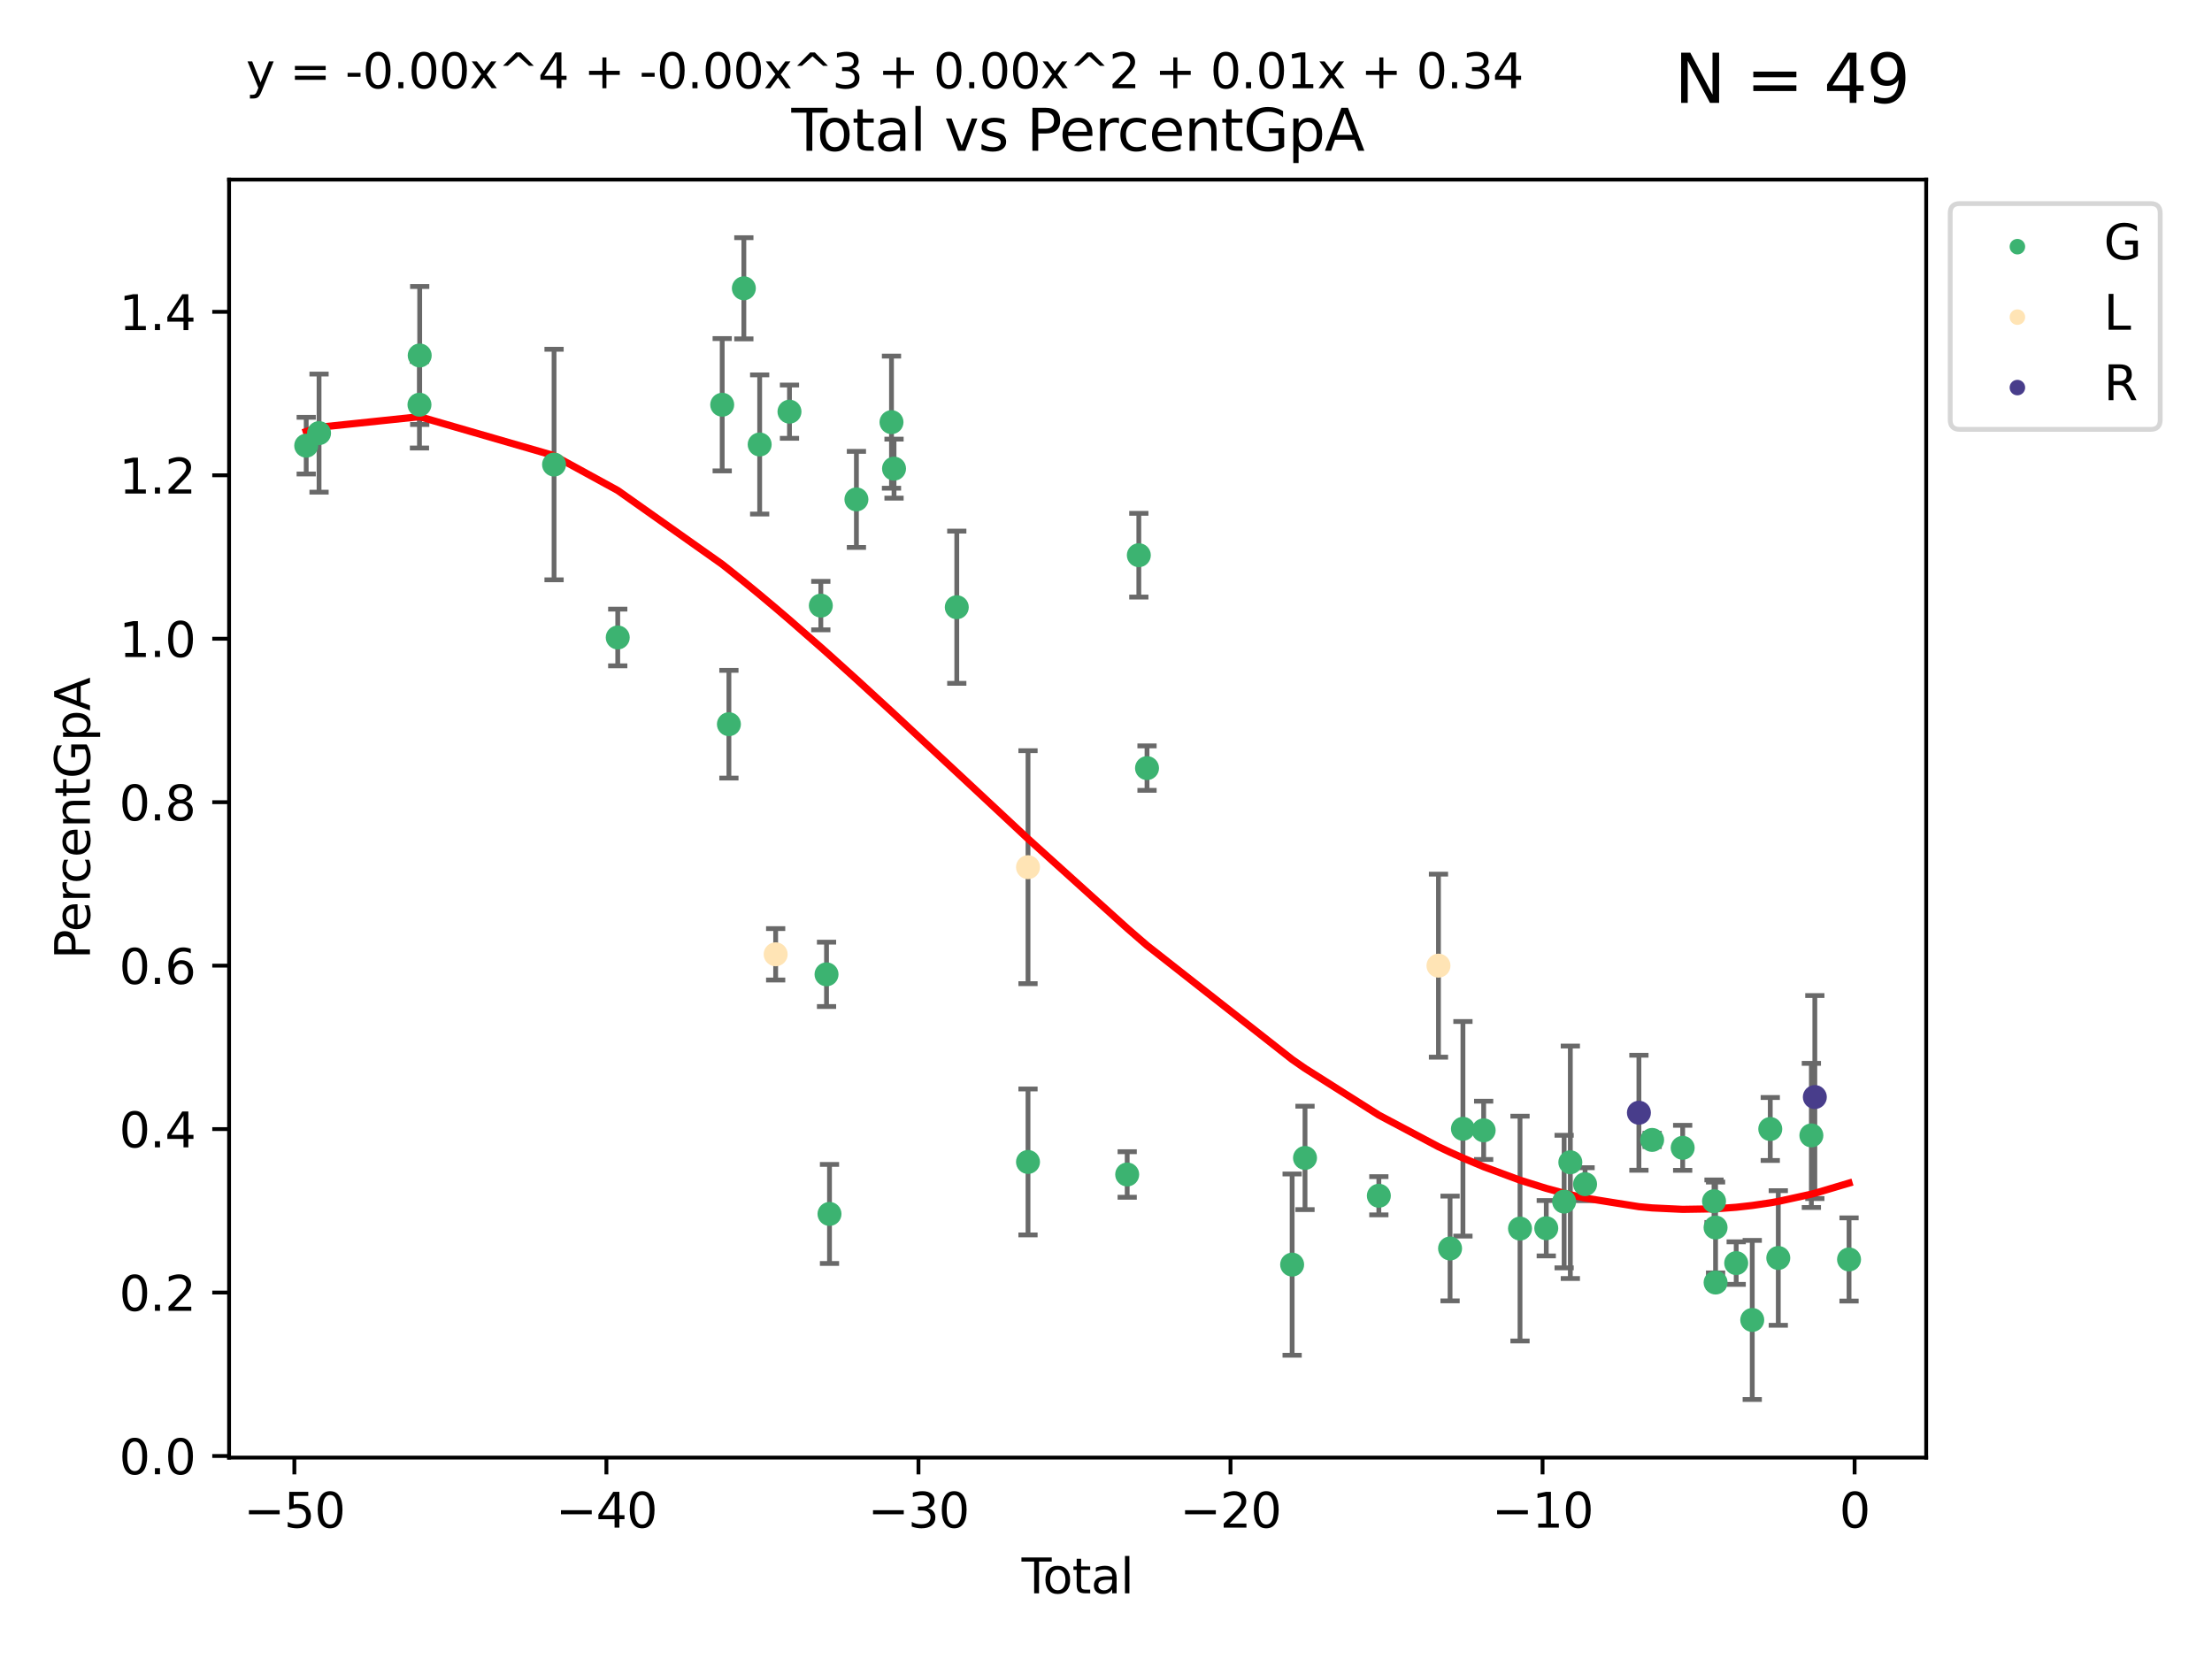 <?xml version="1.0" encoding="utf-8" standalone="no"?>
<!DOCTYPE svg PUBLIC "-//W3C//DTD SVG 1.1//EN"
  "http://www.w3.org/Graphics/SVG/1.1/DTD/svg11.dtd">
<svg xmlns:xlink="http://www.w3.org/1999/xlink" width="460.8pt" height="345.6pt" viewBox="0 0 460.8 345.6" xmlns="http://www.w3.org/2000/svg" version="1.1">
 <defs>
  <style type="text/css">*{stroke-linejoin: round; stroke-linecap: butt}</style>
 </defs>
 <g id="figure_1">
  <g id="patch_1">
   <path d="M 0 345.6 
L 460.8 345.6 
L 460.8 0 
L 0 0 
z
" style="fill: #ffffff"/>
  </g>
  <g id="axes_1">
   <g id="patch_2">
    <path d="M 47.72 303.64 
L 401.26 303.64 
L 401.26 37.411 
L 47.72 37.411 
z
" style="fill: #ffffff"/>
   </g>
   <g id="PathCollection_1">
    <defs>
     <path id="maac6fea150" d="M 0 1.118 
C 0.297 1.118 0.581 1 0.791 0.791 
C 1 0.581 1.118 0.297 1.118 0 
C 1.118 -0.297 1 -0.581 0.791 -0.791 
C 0.581 -1 0.297 -1.118 0 -1.118 
C -0.297 -1.118 -0.581 -1 -0.791 -0.791 
C -1 -0.581 -1.118 -0.297 -1.118 0 
C -1.118 0.297 -1 0.581 -0.791 0.791 
C -0.581 1 -0.297 1.118 0 1.118 
z
" style="stroke: #3cb371"/>
    </defs>
    <g clip-path="url(#p8b09380bc0)">
     <use xlink:href="#maac6fea150" x="63.79" y="92.839" style="fill: #3cb371; stroke: #3cb371"/>
     <use xlink:href="#maac6fea150" x="66.464" y="90.226" style="fill: #3cb371; stroke: #3cb371"/>
     <use xlink:href="#maac6fea150" x="87.382" y="84.307" style="fill: #3cb371; stroke: #3cb371"/>
     <use xlink:href="#maac6fea150" x="87.432" y="74.053" style="fill: #3cb371; stroke: #3cb371"/>
     <use xlink:href="#maac6fea150" x="115.421" y="96.773" style="fill: #3cb371; stroke: #3cb371"/>
     <use xlink:href="#maac6fea150" x="128.687" y="132.799" style="fill: #3cb371; stroke: #3cb371"/>
     <use xlink:href="#maac6fea150" x="150.448" y="84.313" style="fill: #3cb371; stroke: #3cb371"/>
     <use xlink:href="#maac6fea150" x="151.846" y="150.864" style="fill: #3cb371; stroke: #3cb371"/>
     <use xlink:href="#maac6fea150" x="154.959" y="60.054" style="fill: #3cb371; stroke: #3cb371"/>
     <use xlink:href="#maac6fea150" x="158.254" y="92.592" style="fill: #3cb371; stroke: #3cb371"/>
     <use xlink:href="#maac6fea150" x="164.463" y="85.757" style="fill: #3cb371; stroke: #3cb371"/>
     <use xlink:href="#maac6fea150" x="170.992" y="126.159" style="fill: #3cb371; stroke: #3cb371"/>
     <use xlink:href="#maac6fea150" x="172.181" y="202.973" style="fill: #3cb371; stroke: #3cb371"/>
     <use xlink:href="#maac6fea150" x="172.8" y="252.885" style="fill: #3cb371; stroke: #3cb371"/>
     <use xlink:href="#maac6fea150" x="178.408" y="104.032" style="fill: #3cb371; stroke: #3cb371"/>
     <use xlink:href="#maac6fea150" x="185.714" y="87.943" style="fill: #3cb371; stroke: #3cb371"/>
     <use xlink:href="#maac6fea150" x="186.243" y="97.624" style="fill: #3cb371; stroke: #3cb371"/>
     <use xlink:href="#maac6fea150" x="199.315" y="126.498" style="fill: #3cb371; stroke: #3cb371"/>
     <use xlink:href="#maac6fea150" x="214.152" y="242.058" style="fill: #3cb371; stroke: #3cb371"/>
     <use xlink:href="#maac6fea150" x="234.815" y="244.666" style="fill: #3cb371; stroke: #3cb371"/>
     <use xlink:href="#maac6fea150" x="237.239" y="115.659" style="fill: #3cb371; stroke: #3cb371"/>
     <use xlink:href="#maac6fea150" x="238.945" y="160.011" style="fill: #3cb371; stroke: #3cb371"/>
     <use xlink:href="#maac6fea150" x="269.176" y="263.441" style="fill: #3cb371; stroke: #3cb371"/>
     <use xlink:href="#maac6fea150" x="271.858" y="241.216" style="fill: #3cb371; stroke: #3cb371"/>
     <use xlink:href="#maac6fea150" x="287.239" y="249.096" style="fill: #3cb371; stroke: #3cb371"/>
     <use xlink:href="#maac6fea150" x="302.076" y="260.08" style="fill: #3cb371; stroke: #3cb371"/>
     <use xlink:href="#maac6fea150" x="304.756" y="235.149" style="fill: #3cb371; stroke: #3cb371"/>
     <use xlink:href="#maac6fea150" x="309.074" y="235.47" style="fill: #3cb371; stroke: #3cb371"/>
     <use xlink:href="#maac6fea150" x="316.647" y="255.934" style="fill: #3cb371; stroke: #3cb371"/>
     <use xlink:href="#maac6fea150" x="322.117" y="255.862" style="fill: #3cb371; stroke: #3cb371"/>
     <use xlink:href="#maac6fea150" x="325.838" y="250.312" style="fill: #3cb371; stroke: #3cb371"/>
     <use xlink:href="#maac6fea150" x="327.13" y="242.126" style="fill: #3cb371; stroke: #3cb371"/>
     <use xlink:href="#maac6fea150" x="330.201" y="246.684" style="fill: #3cb371; stroke: #3cb371"/>
     <use xlink:href="#maac6fea150" x="344.169" y="237.465" style="fill: #3cb371; stroke: #3cb371"/>
     <use xlink:href="#maac6fea150" x="350.532" y="239.111" style="fill: #3cb371; stroke: #3cb371"/>
     <use xlink:href="#maac6fea150" x="357.064" y="250.237" style="fill: #3cb371; stroke: #3cb371"/>
     <use xlink:href="#maac6fea150" x="357.384" y="255.712" style="fill: #3cb371; stroke: #3cb371"/>
     <use xlink:href="#maac6fea150" x="357.39" y="267.172" style="fill: #3cb371; stroke: #3cb371"/>
     <use xlink:href="#maac6fea150" x="361.682" y="263.129" style="fill: #3cb371; stroke: #3cb371"/>
     <use xlink:href="#maac6fea150" x="365.025" y="274.968" style="fill: #3cb371; stroke: #3cb371"/>
     <use xlink:href="#maac6fea150" x="368.779" y="235.192" style="fill: #3cb371; stroke: #3cb371"/>
     <use xlink:href="#maac6fea150" x="370.45" y="262.06" style="fill: #3cb371; stroke: #3cb371"/>
     <use xlink:href="#maac6fea150" x="377.342" y="236.527" style="fill: #3cb371; stroke: #3cb371"/>
     <use xlink:href="#maac6fea150" x="385.19" y="262.365" style="fill: #3cb371; stroke: #3cb371"/>
    </g>
   </g>
   <g id="PathCollection_2">
    <defs>
     <path id="m527aa0b3bf" d="M 0 1.118 
C 0.297 1.118 0.581 1 0.791 0.791 
C 1 0.581 1.118 0.297 1.118 0 
C 1.118 -0.297 1 -0.581 0.791 -0.791 
C 0.581 -1 0.297 -1.118 0 -1.118 
C -0.297 -1.118 -0.581 -1 -0.791 -0.791 
C -1 -0.581 -1.118 -0.297 -1.118 0 
C -1.118 0.297 -1 0.581 -0.791 0.791 
C -0.581 1 -0.297 1.118 0 1.118 
z
" style="stroke: #ffe4b5"/>
    </defs>
    <g clip-path="url(#p8b09380bc0)">
     <use xlink:href="#m527aa0b3bf" x="161.585" y="198.796" style="fill: #ffe4b5; stroke: #ffe4b5"/>
     <use xlink:href="#m527aa0b3bf" x="214.154" y="180.649" style="fill: #ffe4b5; stroke: #ffe4b5"/>
     <use xlink:href="#m527aa0b3bf" x="299.66" y="201.165" style="fill: #ffe4b5; stroke: #ffe4b5"/>
    </g>
   </g>
   <g id="PathCollection_3">
    <defs>
     <path id="mfb0b24f4f6" d="M 0 1.118 
C 0.297 1.118 0.581 1 0.791 0.791 
C 1 0.581 1.118 0.297 1.118 0 
C 1.118 -0.297 1 -0.581 0.791 -0.791 
C 0.581 -1 0.297 -1.118 0 -1.118 
C -0.297 -1.118 -0.581 -1 -0.791 -0.791 
C -1 -0.581 -1.118 -0.297 -1.118 0 
C -1.118 0.297 -1 0.581 -0.791 0.791 
C -0.581 1 -0.297 1.118 0 1.118 
z
" style="stroke: #483d8b"/>
    </defs>
    <g clip-path="url(#p8b09380bc0)">
     <use xlink:href="#mfb0b24f4f6" x="341.416" y="231.802" style="fill: #483d8b; stroke: #483d8b"/>
     <use xlink:href="#mfb0b24f4f6" x="378.063" y="228.533" style="fill: #483d8b; stroke: #483d8b"/>
    </g>
   </g>
   <g id="matplotlib.axis_1">
    <g id="xtick_1">
     <g id="line2d_1">
      <defs>
       <path id="mf6fd1051ef" d="M 0 0 
L 0 3.5 
" style="stroke: #000000; stroke-width: 0.8"/>
      </defs>
      <g>
       <use xlink:href="#mf6fd1051ef" x="61.322" y="303.64" style="stroke: #000000; stroke-width: 0.8"/>
      </g>
     </g>
     <g id="text_1">
      <!-- −50 -->
      <g transform="translate(50.769 318.238)scale(0.1 -0.1)">
       <defs>
        <path id="DejaVuSans-2212" d="M 678 2272 
L 4684 2272 
L 4684 1741 
L 678 1741 
L 678 2272 
z
" transform="scale(0.016)"/>
        <path id="DejaVuSans-35" d="M 691 4666 
L 3169 4666 
L 3169 4134 
L 1269 4134 
L 1269 2991 
Q 1406 3038 1543 3061 
Q 1681 3084 1819 3084 
Q 2600 3084 3056 2656 
Q 3513 2228 3513 1497 
Q 3513 744 3044 326 
Q 2575 -91 1722 -91 
Q 1428 -91 1123 -41 
Q 819 9 494 109 
L 494 744 
Q 775 591 1075 516 
Q 1375 441 1709 441 
Q 2250 441 2565 725 
Q 2881 1009 2881 1497 
Q 2881 1984 2565 2268 
Q 2250 2553 1709 2553 
Q 1456 2553 1204 2497 
Q 953 2441 691 2322 
L 691 4666 
z
" transform="scale(0.016)"/>
        <path id="DejaVuSans-30" d="M 2034 4250 
Q 1547 4250 1301 3770 
Q 1056 3291 1056 2328 
Q 1056 1369 1301 889 
Q 1547 409 2034 409 
Q 2525 409 2770 889 
Q 3016 1369 3016 2328 
Q 3016 3291 2770 3770 
Q 2525 4250 2034 4250 
z
M 2034 4750 
Q 2819 4750 3233 4129 
Q 3647 3509 3647 2328 
Q 3647 1150 3233 529 
Q 2819 -91 2034 -91 
Q 1250 -91 836 529 
Q 422 1150 422 2328 
Q 422 3509 836 4129 
Q 1250 4750 2034 4750 
z
" transform="scale(0.016)"/>
       </defs>
       <use xlink:href="#DejaVuSans-2212"/>
       <use xlink:href="#DejaVuSans-35" x="83.789"/>
       <use xlink:href="#DejaVuSans-30" x="147.412"/>
      </g>
     </g>
    </g>
    <g id="xtick_2">
     <g id="line2d_2">
      <g>
       <use xlink:href="#mf6fd1051ef" x="126.327" y="303.64" style="stroke: #000000; stroke-width: 0.8"/>
      </g>
     </g>
     <g id="text_2">
      <!-- −40 -->
      <g transform="translate(115.775 318.238)scale(0.1 -0.1)">
       <defs>
        <path id="DejaVuSans-34" d="M 2419 4116 
L 825 1625 
L 2419 1625 
L 2419 4116 
z
M 2253 4666 
L 3047 4666 
L 3047 1625 
L 3713 1625 
L 3713 1100 
L 3047 1100 
L 3047 0 
L 2419 0 
L 2419 1100 
L 313 1100 
L 313 1709 
L 2253 4666 
z
" transform="scale(0.016)"/>
       </defs>
       <use xlink:href="#DejaVuSans-2212"/>
       <use xlink:href="#DejaVuSans-34" x="83.789"/>
       <use xlink:href="#DejaVuSans-30" x="147.412"/>
      </g>
     </g>
    </g>
    <g id="xtick_3">
     <g id="line2d_3">
      <g>
       <use xlink:href="#mf6fd1051ef" x="191.333" y="303.64" style="stroke: #000000; stroke-width: 0.8"/>
      </g>
     </g>
     <g id="text_3">
      <!-- −30 -->
      <g transform="translate(180.78 318.238)scale(0.1 -0.1)">
       <defs>
        <path id="DejaVuSans-33" d="M 2597 2516 
Q 3050 2419 3304 2112 
Q 3559 1806 3559 1356 
Q 3559 666 3084 287 
Q 2609 -91 1734 -91 
Q 1441 -91 1130 -33 
Q 819 25 488 141 
L 488 750 
Q 750 597 1062 519 
Q 1375 441 1716 441 
Q 2309 441 2620 675 
Q 2931 909 2931 1356 
Q 2931 1769 2642 2001 
Q 2353 2234 1838 2234 
L 1294 2234 
L 1294 2753 
L 1863 2753 
Q 2328 2753 2575 2939 
Q 2822 3125 2822 3475 
Q 2822 3834 2567 4026 
Q 2313 4219 1838 4219 
Q 1578 4219 1281 4162 
Q 984 4106 628 3988 
L 628 4550 
Q 988 4650 1302 4700 
Q 1616 4750 1894 4750 
Q 2613 4750 3031 4423 
Q 3450 4097 3450 3541 
Q 3450 3153 3228 2886 
Q 3006 2619 2597 2516 
z
" transform="scale(0.016)"/>
       </defs>
       <use xlink:href="#DejaVuSans-2212"/>
       <use xlink:href="#DejaVuSans-33" x="83.789"/>
       <use xlink:href="#DejaVuSans-30" x="147.412"/>
      </g>
     </g>
    </g>
    <g id="xtick_4">
     <g id="line2d_4">
      <g>
       <use xlink:href="#mf6fd1051ef" x="256.338" y="303.64" style="stroke: #000000; stroke-width: 0.8"/>
      </g>
     </g>
     <g id="text_4">
      <!-- −20 -->
      <g transform="translate(245.786 318.238)scale(0.1 -0.1)">
       <defs>
        <path id="DejaVuSans-32" d="M 1228 531 
L 3431 531 
L 3431 0 
L 469 0 
L 469 531 
Q 828 903 1448 1529 
Q 2069 2156 2228 2338 
Q 2531 2678 2651 2914 
Q 2772 3150 2772 3378 
Q 2772 3750 2511 3984 
Q 2250 4219 1831 4219 
Q 1534 4219 1204 4116 
Q 875 4013 500 3803 
L 500 4441 
Q 881 4594 1212 4672 
Q 1544 4750 1819 4750 
Q 2544 4750 2975 4387 
Q 3406 4025 3406 3419 
Q 3406 3131 3298 2873 
Q 3191 2616 2906 2266 
Q 2828 2175 2409 1742 
Q 1991 1309 1228 531 
z
" transform="scale(0.016)"/>
       </defs>
       <use xlink:href="#DejaVuSans-2212"/>
       <use xlink:href="#DejaVuSans-32" x="83.789"/>
       <use xlink:href="#DejaVuSans-30" x="147.412"/>
      </g>
     </g>
    </g>
    <g id="xtick_5">
     <g id="line2d_5">
      <g>
       <use xlink:href="#mf6fd1051ef" x="321.343" y="303.64" style="stroke: #000000; stroke-width: 0.8"/>
      </g>
     </g>
     <g id="text_5">
      <!-- −10 -->
      <g transform="translate(310.791 318.238)scale(0.1 -0.1)">
       <defs>
        <path id="DejaVuSans-31" d="M 794 531 
L 1825 531 
L 1825 4091 
L 703 3866 
L 703 4441 
L 1819 4666 
L 2450 4666 
L 2450 531 
L 3481 531 
L 3481 0 
L 794 0 
L 794 531 
z
" transform="scale(0.016)"/>
       </defs>
       <use xlink:href="#DejaVuSans-2212"/>
       <use xlink:href="#DejaVuSans-31" x="83.789"/>
       <use xlink:href="#DejaVuSans-30" x="147.412"/>
      </g>
     </g>
    </g>
    <g id="xtick_6">
     <g id="line2d_6">
      <g>
       <use xlink:href="#mf6fd1051ef" x="386.349" y="303.64" style="stroke: #000000; stroke-width: 0.8"/>
      </g>
     </g>
     <g id="text_6">
      <!-- 0 -->
      <g transform="translate(383.168 318.238)scale(0.1 -0.1)">
       <use xlink:href="#DejaVuSans-30"/>
      </g>
     </g>
    </g>
    <g id="text_7">
     <!-- Total -->
     <g transform="translate(212.813 331.917)scale(0.1 -0.1)">
      <defs>
       <path id="DejaVuSans-54" d="M -19 4666 
L 3928 4666 
L 3928 4134 
L 2272 4134 
L 2272 0 
L 1638 0 
L 1638 4134 
L -19 4134 
L -19 4666 
z
" transform="scale(0.016)"/>
       <path id="DejaVuSans-6f" d="M 1959 3097 
Q 1497 3097 1228 2736 
Q 959 2375 959 1747 
Q 959 1119 1226 758 
Q 1494 397 1959 397 
Q 2419 397 2687 759 
Q 2956 1122 2956 1747 
Q 2956 2369 2687 2733 
Q 2419 3097 1959 3097 
z
M 1959 3584 
Q 2709 3584 3137 3096 
Q 3566 2609 3566 1747 
Q 3566 888 3137 398 
Q 2709 -91 1959 -91 
Q 1206 -91 779 398 
Q 353 888 353 1747 
Q 353 2609 779 3096 
Q 1206 3584 1959 3584 
z
" transform="scale(0.016)"/>
       <path id="DejaVuSans-74" d="M 1172 4494 
L 1172 3500 
L 2356 3500 
L 2356 3053 
L 1172 3053 
L 1172 1153 
Q 1172 725 1289 603 
Q 1406 481 1766 481 
L 2356 481 
L 2356 0 
L 1766 0 
Q 1100 0 847 248 
Q 594 497 594 1153 
L 594 3053 
L 172 3053 
L 172 3500 
L 594 3500 
L 594 4494 
L 1172 4494 
z
" transform="scale(0.016)"/>
       <path id="DejaVuSans-61" d="M 2194 1759 
Q 1497 1759 1228 1600 
Q 959 1441 959 1056 
Q 959 750 1161 570 
Q 1363 391 1709 391 
Q 2188 391 2477 730 
Q 2766 1069 2766 1631 
L 2766 1759 
L 2194 1759 
z
M 3341 1997 
L 3341 0 
L 2766 0 
L 2766 531 
Q 2569 213 2275 61 
Q 1981 -91 1556 -91 
Q 1019 -91 701 211 
Q 384 513 384 1019 
Q 384 1609 779 1909 
Q 1175 2209 1959 2209 
L 2766 2209 
L 2766 2266 
Q 2766 2663 2505 2880 
Q 2244 3097 1772 3097 
Q 1472 3097 1187 3025 
Q 903 2953 641 2809 
L 641 3341 
Q 956 3463 1253 3523 
Q 1550 3584 1831 3584 
Q 2591 3584 2966 3190 
Q 3341 2797 3341 1997 
z
" transform="scale(0.016)"/>
       <path id="DejaVuSans-6c" d="M 603 4863 
L 1178 4863 
L 1178 0 
L 603 0 
L 603 4863 
z
" transform="scale(0.016)"/>
      </defs>
      <use xlink:href="#DejaVuSans-54"/>
      <use xlink:href="#DejaVuSans-6f" x="44.084"/>
      <use xlink:href="#DejaVuSans-74" x="105.266"/>
      <use xlink:href="#DejaVuSans-61" x="144.475"/>
      <use xlink:href="#DejaVuSans-6c" x="205.754"/>
     </g>
    </g>
   </g>
   <g id="matplotlib.axis_2">
    <g id="ytick_1">
     <g id="line2d_7">
      <defs>
       <path id="m903cb62986" d="M 0 0 
L -3.5 0 
" style="stroke: #000000; stroke-width: 0.8"/>
      </defs>
      <g>
       <use xlink:href="#m903cb62986" x="47.72" y="303.314" style="stroke: #000000; stroke-width: 0.8"/>
      </g>
     </g>
     <g id="text_8">
      <!-- 0.0 -->
      <g transform="translate(24.817 307.113)scale(0.1 -0.1)">
       <defs>
        <path id="DejaVuSans-2e" d="M 684 794 
L 1344 794 
L 1344 0 
L 684 0 
L 684 794 
z
" transform="scale(0.016)"/>
       </defs>
       <use xlink:href="#DejaVuSans-30"/>
       <use xlink:href="#DejaVuSans-2e" x="63.623"/>
       <use xlink:href="#DejaVuSans-30" x="95.41"/>
      </g>
     </g>
    </g>
    <g id="ytick_2">
     <g id="line2d_8">
      <g>
       <use xlink:href="#m903cb62986" x="47.72" y="269.263" style="stroke: #000000; stroke-width: 0.8"/>
      </g>
     </g>
     <g id="text_9">
      <!-- 0.2 -->
      <g transform="translate(24.817 273.062)scale(0.1 -0.1)">
       <use xlink:href="#DejaVuSans-30"/>
       <use xlink:href="#DejaVuSans-2e" x="63.623"/>
       <use xlink:href="#DejaVuSans-32" x="95.41"/>
      </g>
     </g>
    </g>
    <g id="ytick_3">
     <g id="line2d_9">
      <g>
       <use xlink:href="#m903cb62986" x="47.72" y="235.213" style="stroke: #000000; stroke-width: 0.8"/>
      </g>
     </g>
     <g id="text_10">
      <!-- 0.4 -->
      <g transform="translate(24.817 239.012)scale(0.1 -0.1)">
       <use xlink:href="#DejaVuSans-30"/>
       <use xlink:href="#DejaVuSans-2e" x="63.623"/>
       <use xlink:href="#DejaVuSans-34" x="95.41"/>
      </g>
     </g>
    </g>
    <g id="ytick_4">
     <g id="line2d_10">
      <g>
       <use xlink:href="#m903cb62986" x="47.72" y="201.163" style="stroke: #000000; stroke-width: 0.8"/>
      </g>
     </g>
     <g id="text_11">
      <!-- 0.6 -->
      <g transform="translate(24.817 204.962)scale(0.1 -0.1)">
       <defs>
        <path id="DejaVuSans-36" d="M 2113 2584 
Q 1688 2584 1439 2293 
Q 1191 2003 1191 1497 
Q 1191 994 1439 701 
Q 1688 409 2113 409 
Q 2538 409 2786 701 
Q 3034 994 3034 1497 
Q 3034 2003 2786 2293 
Q 2538 2584 2113 2584 
z
M 3366 4563 
L 3366 3988 
Q 3128 4100 2886 4159 
Q 2644 4219 2406 4219 
Q 1781 4219 1451 3797 
Q 1122 3375 1075 2522 
Q 1259 2794 1537 2939 
Q 1816 3084 2150 3084 
Q 2853 3084 3261 2657 
Q 3669 2231 3669 1497 
Q 3669 778 3244 343 
Q 2819 -91 2113 -91 
Q 1303 -91 875 529 
Q 447 1150 447 2328 
Q 447 3434 972 4092 
Q 1497 4750 2381 4750 
Q 2619 4750 2861 4703 
Q 3103 4656 3366 4563 
z
" transform="scale(0.016)"/>
       </defs>
       <use xlink:href="#DejaVuSans-30"/>
       <use xlink:href="#DejaVuSans-2e" x="63.623"/>
       <use xlink:href="#DejaVuSans-36" x="95.41"/>
      </g>
     </g>
    </g>
    <g id="ytick_5">
     <g id="line2d_11">
      <g>
       <use xlink:href="#m903cb62986" x="47.72" y="167.112" style="stroke: #000000; stroke-width: 0.8"/>
      </g>
     </g>
     <g id="text_12">
      <!-- 0.8 -->
      <g transform="translate(24.817 170.912)scale(0.1 -0.1)">
       <defs>
        <path id="DejaVuSans-38" d="M 2034 2216 
Q 1584 2216 1326 1975 
Q 1069 1734 1069 1313 
Q 1069 891 1326 650 
Q 1584 409 2034 409 
Q 2484 409 2743 651 
Q 3003 894 3003 1313 
Q 3003 1734 2745 1975 
Q 2488 2216 2034 2216 
z
M 1403 2484 
Q 997 2584 770 2862 
Q 544 3141 544 3541 
Q 544 4100 942 4425 
Q 1341 4750 2034 4750 
Q 2731 4750 3128 4425 
Q 3525 4100 3525 3541 
Q 3525 3141 3298 2862 
Q 3072 2584 2669 2484 
Q 3125 2378 3379 2068 
Q 3634 1759 3634 1313 
Q 3634 634 3220 271 
Q 2806 -91 2034 -91 
Q 1263 -91 848 271 
Q 434 634 434 1313 
Q 434 1759 690 2068 
Q 947 2378 1403 2484 
z
M 1172 3481 
Q 1172 3119 1398 2916 
Q 1625 2713 2034 2713 
Q 2441 2713 2670 2916 
Q 2900 3119 2900 3481 
Q 2900 3844 2670 4047 
Q 2441 4250 2034 4250 
Q 1625 4250 1398 4047 
Q 1172 3844 1172 3481 
z
" transform="scale(0.016)"/>
       </defs>
       <use xlink:href="#DejaVuSans-30"/>
       <use xlink:href="#DejaVuSans-2e" x="63.623"/>
       <use xlink:href="#DejaVuSans-38" x="95.41"/>
      </g>
     </g>
    </g>
    <g id="ytick_6">
     <g id="line2d_12">
      <g>
       <use xlink:href="#m903cb62986" x="47.72" y="133.062" style="stroke: #000000; stroke-width: 0.8"/>
      </g>
     </g>
     <g id="text_13">
      <!-- 1.0 -->
      <g transform="translate(24.817 136.861)scale(0.1 -0.1)">
       <use xlink:href="#DejaVuSans-31"/>
       <use xlink:href="#DejaVuSans-2e" x="63.623"/>
       <use xlink:href="#DejaVuSans-30" x="95.41"/>
      </g>
     </g>
    </g>
    <g id="ytick_7">
     <g id="line2d_13">
      <g>
       <use xlink:href="#m903cb62986" x="47.72" y="99.012" style="stroke: #000000; stroke-width: 0.8"/>
      </g>
     </g>
     <g id="text_14">
      <!-- 1.2 -->
      <g transform="translate(24.817 102.811)scale(0.1 -0.1)">
       <use xlink:href="#DejaVuSans-31"/>
       <use xlink:href="#DejaVuSans-2e" x="63.623"/>
       <use xlink:href="#DejaVuSans-32" x="95.41"/>
      </g>
     </g>
    </g>
    <g id="ytick_8">
     <g id="line2d_14">
      <g>
       <use xlink:href="#m903cb62986" x="47.72" y="64.961" style="stroke: #000000; stroke-width: 0.8"/>
      </g>
     </g>
     <g id="text_15">
      <!-- 1.4 -->
      <g transform="translate(24.817 68.761)scale(0.1 -0.1)">
       <use xlink:href="#DejaVuSans-31"/>
       <use xlink:href="#DejaVuSans-2e" x="63.623"/>
       <use xlink:href="#DejaVuSans-34" x="95.41"/>
      </g>
     </g>
    </g>
    <g id="text_16">
     <!-- PercentGpA -->
     <g transform="translate(18.737 199.802)rotate(-90)scale(0.1 -0.1)">
      <defs>
       <path id="DejaVuSans-50" d="M 1259 4147 
L 1259 2394 
L 2053 2394 
Q 2494 2394 2734 2622 
Q 2975 2850 2975 3272 
Q 2975 3691 2734 3919 
Q 2494 4147 2053 4147 
L 1259 4147 
z
M 628 4666 
L 2053 4666 
Q 2838 4666 3239 4311 
Q 3641 3956 3641 3272 
Q 3641 2581 3239 2228 
Q 2838 1875 2053 1875 
L 1259 1875 
L 1259 0 
L 628 0 
L 628 4666 
z
" transform="scale(0.016)"/>
       <path id="DejaVuSans-65" d="M 3597 1894 
L 3597 1613 
L 953 1613 
Q 991 1019 1311 708 
Q 1631 397 2203 397 
Q 2534 397 2845 478 
Q 3156 559 3463 722 
L 3463 178 
Q 3153 47 2828 -22 
Q 2503 -91 2169 -91 
Q 1331 -91 842 396 
Q 353 884 353 1716 
Q 353 2575 817 3079 
Q 1281 3584 2069 3584 
Q 2775 3584 3186 3129 
Q 3597 2675 3597 1894 
z
M 3022 2063 
Q 3016 2534 2758 2815 
Q 2500 3097 2075 3097 
Q 1594 3097 1305 2825 
Q 1016 2553 972 2059 
L 3022 2063 
z
" transform="scale(0.016)"/>
       <path id="DejaVuSans-72" d="M 2631 2963 
Q 2534 3019 2420 3045 
Q 2306 3072 2169 3072 
Q 1681 3072 1420 2755 
Q 1159 2438 1159 1844 
L 1159 0 
L 581 0 
L 581 3500 
L 1159 3500 
L 1159 2956 
Q 1341 3275 1631 3429 
Q 1922 3584 2338 3584 
Q 2397 3584 2469 3576 
Q 2541 3569 2628 3553 
L 2631 2963 
z
" transform="scale(0.016)"/>
       <path id="DejaVuSans-63" d="M 3122 3366 
L 3122 2828 
Q 2878 2963 2633 3030 
Q 2388 3097 2138 3097 
Q 1578 3097 1268 2742 
Q 959 2388 959 1747 
Q 959 1106 1268 751 
Q 1578 397 2138 397 
Q 2388 397 2633 464 
Q 2878 531 3122 666 
L 3122 134 
Q 2881 22 2623 -34 
Q 2366 -91 2075 -91 
Q 1284 -91 818 406 
Q 353 903 353 1747 
Q 353 2603 823 3093 
Q 1294 3584 2113 3584 
Q 2378 3584 2631 3529 
Q 2884 3475 3122 3366 
z
" transform="scale(0.016)"/>
       <path id="DejaVuSans-6e" d="M 3513 2113 
L 3513 0 
L 2938 0 
L 2938 2094 
Q 2938 2591 2744 2837 
Q 2550 3084 2163 3084 
Q 1697 3084 1428 2787 
Q 1159 2491 1159 1978 
L 1159 0 
L 581 0 
L 581 3500 
L 1159 3500 
L 1159 2956 
Q 1366 3272 1645 3428 
Q 1925 3584 2291 3584 
Q 2894 3584 3203 3211 
Q 3513 2838 3513 2113 
z
" transform="scale(0.016)"/>
       <path id="DejaVuSans-47" d="M 3809 666 
L 3809 1919 
L 2778 1919 
L 2778 2438 
L 4434 2438 
L 4434 434 
Q 4069 175 3628 42 
Q 3188 -91 2688 -91 
Q 1594 -91 976 548 
Q 359 1188 359 2328 
Q 359 3472 976 4111 
Q 1594 4750 2688 4750 
Q 3144 4750 3555 4637 
Q 3966 4525 4313 4306 
L 4313 3634 
Q 3963 3931 3569 4081 
Q 3175 4231 2741 4231 
Q 1884 4231 1454 3753 
Q 1025 3275 1025 2328 
Q 1025 1384 1454 906 
Q 1884 428 2741 428 
Q 3075 428 3337 486 
Q 3600 544 3809 666 
z
" transform="scale(0.016)"/>
       <path id="DejaVuSans-70" d="M 1159 525 
L 1159 -1331 
L 581 -1331 
L 581 3500 
L 1159 3500 
L 1159 2969 
Q 1341 3281 1617 3432 
Q 1894 3584 2278 3584 
Q 2916 3584 3314 3078 
Q 3713 2572 3713 1747 
Q 3713 922 3314 415 
Q 2916 -91 2278 -91 
Q 1894 -91 1617 61 
Q 1341 213 1159 525 
z
M 3116 1747 
Q 3116 2381 2855 2742 
Q 2594 3103 2138 3103 
Q 1681 3103 1420 2742 
Q 1159 2381 1159 1747 
Q 1159 1113 1420 752 
Q 1681 391 2138 391 
Q 2594 391 2855 752 
Q 3116 1113 3116 1747 
z
" transform="scale(0.016)"/>
       <path id="DejaVuSans-41" d="M 2188 4044 
L 1331 1722 
L 3047 1722 
L 2188 4044 
z
M 1831 4666 
L 2547 4666 
L 4325 0 
L 3669 0 
L 3244 1197 
L 1141 1197 
L 716 0 
L 50 0 
L 1831 4666 
z
" transform="scale(0.016)"/>
      </defs>
      <use xlink:href="#DejaVuSans-50"/>
      <use xlink:href="#DejaVuSans-65" x="56.678"/>
      <use xlink:href="#DejaVuSans-72" x="118.201"/>
      <use xlink:href="#DejaVuSans-63" x="157.064"/>
      <use xlink:href="#DejaVuSans-65" x="212.045"/>
      <use xlink:href="#DejaVuSans-6e" x="273.568"/>
      <use xlink:href="#DejaVuSans-74" x="336.947"/>
      <use xlink:href="#DejaVuSans-47" x="376.156"/>
      <use xlink:href="#DejaVuSans-70" x="453.646"/>
      <use xlink:href="#DejaVuSans-41" x="517.123"/>
     </g>
    </g>
   </g>
   <g id="LineCollection_1">
    <path d="M 63.79 98.743 
L 63.79 86.935 
" clip-path="url(#p8b09380bc0)" style="fill: none; stroke: #696969"/>
    <path d="M 66.464 102.527 
L 66.464 77.925 
" clip-path="url(#p8b09380bc0)" style="fill: none; stroke: #696969"/>
    <path d="M 87.382 93.326 
L 87.382 75.288 
" clip-path="url(#p8b09380bc0)" style="fill: none; stroke: #696969"/>
    <path d="M 87.432 88.424 
L 87.432 59.682 
" clip-path="url(#p8b09380bc0)" style="fill: none; stroke: #696969"/>
    <path d="M 115.421 120.787 
L 115.421 72.759 
" clip-path="url(#p8b09380bc0)" style="fill: none; stroke: #696969"/>
    <path d="M 128.687 138.709 
L 128.687 126.889 
" clip-path="url(#p8b09380bc0)" style="fill: none; stroke: #696969"/>
    <path d="M 150.448 98.096 
L 150.448 70.531 
" clip-path="url(#p8b09380bc0)" style="fill: none; stroke: #696969"/>
    <path d="M 151.846 162.083 
L 151.846 139.645 
" clip-path="url(#p8b09380bc0)" style="fill: none; stroke: #696969"/>
    <path d="M 154.959 70.595 
L 154.959 49.513 
" clip-path="url(#p8b09380bc0)" style="fill: none; stroke: #696969"/>
    <path d="M 158.254 107.087 
L 158.254 78.097 
" clip-path="url(#p8b09380bc0)" style="fill: none; stroke: #696969"/>
    <path d="M 164.463 91.303 
L 164.463 80.21 
" clip-path="url(#p8b09380bc0)" style="fill: none; stroke: #696969"/>
    <path d="M 170.992 131.206 
L 170.992 121.112 
" clip-path="url(#p8b09380bc0)" style="fill: none; stroke: #696969"/>
    <path d="M 172.181 209.676 
L 172.181 196.27 
" clip-path="url(#p8b09380bc0)" style="fill: none; stroke: #696969"/>
    <path d="M 172.8 263.199 
L 172.8 242.571 
" clip-path="url(#p8b09380bc0)" style="fill: none; stroke: #696969"/>
    <path d="M 178.408 114.037 
L 178.408 94.027 
" clip-path="url(#p8b09380bc0)" style="fill: none; stroke: #696969"/>
    <path d="M 185.714 101.703 
L 185.714 74.183 
" clip-path="url(#p8b09380bc0)" style="fill: none; stroke: #696969"/>
    <path d="M 186.243 103.771 
L 186.243 91.477 
" clip-path="url(#p8b09380bc0)" style="fill: none; stroke: #696969"/>
    <path d="M 199.315 142.354 
L 199.315 110.641 
" clip-path="url(#p8b09380bc0)" style="fill: none; stroke: #696969"/>
    <path d="M 214.152 257.257 
L 214.152 226.858 
" clip-path="url(#p8b09380bc0)" style="fill: none; stroke: #696969"/>
    <path d="M 234.815 249.411 
L 234.815 239.922 
" clip-path="url(#p8b09380bc0)" style="fill: none; stroke: #696969"/>
    <path d="M 237.239 124.379 
L 237.239 106.939 
" clip-path="url(#p8b09380bc0)" style="fill: none; stroke: #696969"/>
    <path d="M 238.945 164.641 
L 238.945 155.381 
" clip-path="url(#p8b09380bc0)" style="fill: none; stroke: #696969"/>
    <path d="M 269.176 282.323 
L 269.176 244.56 
" clip-path="url(#p8b09380bc0)" style="fill: none; stroke: #696969"/>
    <path d="M 271.858 251.987 
L 271.858 230.444 
" clip-path="url(#p8b09380bc0)" style="fill: none; stroke: #696969"/>
    <path d="M 287.239 253.076 
L 287.239 245.117 
" clip-path="url(#p8b09380bc0)" style="fill: none; stroke: #696969"/>
    <path d="M 302.076 270.99 
L 302.076 249.17 
" clip-path="url(#p8b09380bc0)" style="fill: none; stroke: #696969"/>
    <path d="M 304.756 257.503 
L 304.756 212.795 
" clip-path="url(#p8b09380bc0)" style="fill: none; stroke: #696969"/>
    <path d="M 309.074 241.539 
L 309.074 229.402 
" clip-path="url(#p8b09380bc0)" style="fill: none; stroke: #696969"/>
    <path d="M 316.647 279.351 
L 316.647 232.517 
" clip-path="url(#p8b09380bc0)" style="fill: none; stroke: #696969"/>
    <path d="M 322.117 261.63 
L 322.117 250.094 
" clip-path="url(#p8b09380bc0)" style="fill: none; stroke: #696969"/>
    <path d="M 325.838 264.12 
L 325.838 236.504 
" clip-path="url(#p8b09380bc0)" style="fill: none; stroke: #696969"/>
    <path d="M 327.13 266.34 
L 327.13 217.912 
" clip-path="url(#p8b09380bc0)" style="fill: none; stroke: #696969"/>
    <path d="M 330.201 250.114 
L 330.201 243.254 
" clip-path="url(#p8b09380bc0)" style="fill: none; stroke: #696969"/>
    <path d="M 344.169 238.847 
L 344.169 236.083 
" clip-path="url(#p8b09380bc0)" style="fill: none; stroke: #696969"/>
    <path d="M 350.532 243.8 
L 350.532 234.423 
" clip-path="url(#p8b09380bc0)" style="fill: none; stroke: #696969"/>
    <path d="M 357.064 254.669 
L 357.064 245.805 
" clip-path="url(#p8b09380bc0)" style="fill: none; stroke: #696969"/>
    <path d="M 357.384 265.175 
L 357.384 246.249 
" clip-path="url(#p8b09380bc0)" style="fill: none; stroke: #696969"/>
    <path d="M 357.39 268.219 
L 357.39 266.125 
" clip-path="url(#p8b09380bc0)" style="fill: none; stroke: #696969"/>
    <path d="M 361.682 267.561 
L 361.682 258.698 
" clip-path="url(#p8b09380bc0)" style="fill: none; stroke: #696969"/>
    <path d="M 365.025 291.539 
L 365.025 258.398 
" clip-path="url(#p8b09380bc0)" style="fill: none; stroke: #696969"/>
    <path d="M 368.779 241.751 
L 368.779 228.632 
" clip-path="url(#p8b09380bc0)" style="fill: none; stroke: #696969"/>
    <path d="M 370.45 276.081 
L 370.45 248.038 
" clip-path="url(#p8b09380bc0)" style="fill: none; stroke: #696969"/>
    <path d="M 377.342 251.539 
L 377.342 221.514 
" clip-path="url(#p8b09380bc0)" style="fill: none; stroke: #696969"/>
    <path d="M 385.19 271.029 
L 385.19 253.702 
" clip-path="url(#p8b09380bc0)" style="fill: none; stroke: #696969"/>
   </g>
   <g id="line2d_15">
    <defs>
     <path id="mbbfc727b56" d="M 2 0 
L -2 -0 
" style="stroke: #696969"/>
    </defs>
    <g clip-path="url(#p8b09380bc0)">
     <use xlink:href="#mbbfc727b56" x="63.79" y="98.743" style="fill: #696969; stroke: #696969"/>
     <use xlink:href="#mbbfc727b56" x="66.464" y="102.527" style="fill: #696969; stroke: #696969"/>
     <use xlink:href="#mbbfc727b56" x="87.382" y="93.326" style="fill: #696969; stroke: #696969"/>
     <use xlink:href="#mbbfc727b56" x="87.432" y="88.424" style="fill: #696969; stroke: #696969"/>
     <use xlink:href="#mbbfc727b56" x="115.421" y="120.787" style="fill: #696969; stroke: #696969"/>
     <use xlink:href="#mbbfc727b56" x="128.687" y="138.709" style="fill: #696969; stroke: #696969"/>
     <use xlink:href="#mbbfc727b56" x="150.448" y="98.096" style="fill: #696969; stroke: #696969"/>
     <use xlink:href="#mbbfc727b56" x="151.846" y="162.083" style="fill: #696969; stroke: #696969"/>
     <use xlink:href="#mbbfc727b56" x="154.959" y="70.595" style="fill: #696969; stroke: #696969"/>
     <use xlink:href="#mbbfc727b56" x="158.254" y="107.087" style="fill: #696969; stroke: #696969"/>
     <use xlink:href="#mbbfc727b56" x="164.463" y="91.303" style="fill: #696969; stroke: #696969"/>
     <use xlink:href="#mbbfc727b56" x="170.992" y="131.206" style="fill: #696969; stroke: #696969"/>
     <use xlink:href="#mbbfc727b56" x="172.181" y="209.676" style="fill: #696969; stroke: #696969"/>
     <use xlink:href="#mbbfc727b56" x="172.8" y="263.199" style="fill: #696969; stroke: #696969"/>
     <use xlink:href="#mbbfc727b56" x="178.408" y="114.037" style="fill: #696969; stroke: #696969"/>
     <use xlink:href="#mbbfc727b56" x="185.714" y="101.703" style="fill: #696969; stroke: #696969"/>
     <use xlink:href="#mbbfc727b56" x="186.243" y="103.771" style="fill: #696969; stroke: #696969"/>
     <use xlink:href="#mbbfc727b56" x="199.315" y="142.354" style="fill: #696969; stroke: #696969"/>
     <use xlink:href="#mbbfc727b56" x="214.152" y="257.257" style="fill: #696969; stroke: #696969"/>
     <use xlink:href="#mbbfc727b56" x="234.815" y="249.411" style="fill: #696969; stroke: #696969"/>
     <use xlink:href="#mbbfc727b56" x="237.239" y="124.379" style="fill: #696969; stroke: #696969"/>
     <use xlink:href="#mbbfc727b56" x="238.945" y="164.641" style="fill: #696969; stroke: #696969"/>
     <use xlink:href="#mbbfc727b56" x="269.176" y="282.323" style="fill: #696969; stroke: #696969"/>
     <use xlink:href="#mbbfc727b56" x="271.858" y="251.987" style="fill: #696969; stroke: #696969"/>
     <use xlink:href="#mbbfc727b56" x="287.239" y="253.076" style="fill: #696969; stroke: #696969"/>
     <use xlink:href="#mbbfc727b56" x="302.076" y="270.99" style="fill: #696969; stroke: #696969"/>
     <use xlink:href="#mbbfc727b56" x="304.756" y="257.503" style="fill: #696969; stroke: #696969"/>
     <use xlink:href="#mbbfc727b56" x="309.074" y="241.539" style="fill: #696969; stroke: #696969"/>
     <use xlink:href="#mbbfc727b56" x="316.647" y="279.351" style="fill: #696969; stroke: #696969"/>
     <use xlink:href="#mbbfc727b56" x="322.117" y="261.63" style="fill: #696969; stroke: #696969"/>
     <use xlink:href="#mbbfc727b56" x="325.838" y="264.12" style="fill: #696969; stroke: #696969"/>
     <use xlink:href="#mbbfc727b56" x="327.13" y="266.34" style="fill: #696969; stroke: #696969"/>
     <use xlink:href="#mbbfc727b56" x="330.201" y="250.114" style="fill: #696969; stroke: #696969"/>
     <use xlink:href="#mbbfc727b56" x="344.169" y="238.847" style="fill: #696969; stroke: #696969"/>
     <use xlink:href="#mbbfc727b56" x="350.532" y="243.8" style="fill: #696969; stroke: #696969"/>
     <use xlink:href="#mbbfc727b56" x="357.064" y="254.669" style="fill: #696969; stroke: #696969"/>
     <use xlink:href="#mbbfc727b56" x="357.384" y="265.175" style="fill: #696969; stroke: #696969"/>
     <use xlink:href="#mbbfc727b56" x="357.39" y="268.219" style="fill: #696969; stroke: #696969"/>
     <use xlink:href="#mbbfc727b56" x="361.682" y="267.561" style="fill: #696969; stroke: #696969"/>
     <use xlink:href="#mbbfc727b56" x="365.025" y="291.539" style="fill: #696969; stroke: #696969"/>
     <use xlink:href="#mbbfc727b56" x="368.779" y="241.751" style="fill: #696969; stroke: #696969"/>
     <use xlink:href="#mbbfc727b56" x="370.45" y="276.081" style="fill: #696969; stroke: #696969"/>
     <use xlink:href="#mbbfc727b56" x="377.342" y="251.539" style="fill: #696969; stroke: #696969"/>
     <use xlink:href="#mbbfc727b56" x="385.19" y="271.029" style="fill: #696969; stroke: #696969"/>
    </g>
   </g>
   <g id="line2d_16">
    <g clip-path="url(#p8b09380bc0)">
     <use xlink:href="#mbbfc727b56" x="63.79" y="86.935" style="fill: #696969; stroke: #696969"/>
     <use xlink:href="#mbbfc727b56" x="66.464" y="77.925" style="fill: #696969; stroke: #696969"/>
     <use xlink:href="#mbbfc727b56" x="87.382" y="75.288" style="fill: #696969; stroke: #696969"/>
     <use xlink:href="#mbbfc727b56" x="87.432" y="59.682" style="fill: #696969; stroke: #696969"/>
     <use xlink:href="#mbbfc727b56" x="115.421" y="72.759" style="fill: #696969; stroke: #696969"/>
     <use xlink:href="#mbbfc727b56" x="128.687" y="126.889" style="fill: #696969; stroke: #696969"/>
     <use xlink:href="#mbbfc727b56" x="150.448" y="70.531" style="fill: #696969; stroke: #696969"/>
     <use xlink:href="#mbbfc727b56" x="151.846" y="139.645" style="fill: #696969; stroke: #696969"/>
     <use xlink:href="#mbbfc727b56" x="154.959" y="49.513" style="fill: #696969; stroke: #696969"/>
     <use xlink:href="#mbbfc727b56" x="158.254" y="78.097" style="fill: #696969; stroke: #696969"/>
     <use xlink:href="#mbbfc727b56" x="164.463" y="80.21" style="fill: #696969; stroke: #696969"/>
     <use xlink:href="#mbbfc727b56" x="170.992" y="121.112" style="fill: #696969; stroke: #696969"/>
     <use xlink:href="#mbbfc727b56" x="172.181" y="196.27" style="fill: #696969; stroke: #696969"/>
     <use xlink:href="#mbbfc727b56" x="172.8" y="242.571" style="fill: #696969; stroke: #696969"/>
     <use xlink:href="#mbbfc727b56" x="178.408" y="94.027" style="fill: #696969; stroke: #696969"/>
     <use xlink:href="#mbbfc727b56" x="185.714" y="74.183" style="fill: #696969; stroke: #696969"/>
     <use xlink:href="#mbbfc727b56" x="186.243" y="91.477" style="fill: #696969; stroke: #696969"/>
     <use xlink:href="#mbbfc727b56" x="199.315" y="110.641" style="fill: #696969; stroke: #696969"/>
     <use xlink:href="#mbbfc727b56" x="214.152" y="226.858" style="fill: #696969; stroke: #696969"/>
     <use xlink:href="#mbbfc727b56" x="234.815" y="239.922" style="fill: #696969; stroke: #696969"/>
     <use xlink:href="#mbbfc727b56" x="237.239" y="106.939" style="fill: #696969; stroke: #696969"/>
     <use xlink:href="#mbbfc727b56" x="238.945" y="155.381" style="fill: #696969; stroke: #696969"/>
     <use xlink:href="#mbbfc727b56" x="269.176" y="244.56" style="fill: #696969; stroke: #696969"/>
     <use xlink:href="#mbbfc727b56" x="271.858" y="230.444" style="fill: #696969; stroke: #696969"/>
     <use xlink:href="#mbbfc727b56" x="287.239" y="245.117" style="fill: #696969; stroke: #696969"/>
     <use xlink:href="#mbbfc727b56" x="302.076" y="249.17" style="fill: #696969; stroke: #696969"/>
     <use xlink:href="#mbbfc727b56" x="304.756" y="212.795" style="fill: #696969; stroke: #696969"/>
     <use xlink:href="#mbbfc727b56" x="309.074" y="229.402" style="fill: #696969; stroke: #696969"/>
     <use xlink:href="#mbbfc727b56" x="316.647" y="232.517" style="fill: #696969; stroke: #696969"/>
     <use xlink:href="#mbbfc727b56" x="322.117" y="250.094" style="fill: #696969; stroke: #696969"/>
     <use xlink:href="#mbbfc727b56" x="325.838" y="236.504" style="fill: #696969; stroke: #696969"/>
     <use xlink:href="#mbbfc727b56" x="327.13" y="217.912" style="fill: #696969; stroke: #696969"/>
     <use xlink:href="#mbbfc727b56" x="330.201" y="243.254" style="fill: #696969; stroke: #696969"/>
     <use xlink:href="#mbbfc727b56" x="344.169" y="236.083" style="fill: #696969; stroke: #696969"/>
     <use xlink:href="#mbbfc727b56" x="350.532" y="234.423" style="fill: #696969; stroke: #696969"/>
     <use xlink:href="#mbbfc727b56" x="357.064" y="245.805" style="fill: #696969; stroke: #696969"/>
     <use xlink:href="#mbbfc727b56" x="357.384" y="246.249" style="fill: #696969; stroke: #696969"/>
     <use xlink:href="#mbbfc727b56" x="357.39" y="266.125" style="fill: #696969; stroke: #696969"/>
     <use xlink:href="#mbbfc727b56" x="361.682" y="258.698" style="fill: #696969; stroke: #696969"/>
     <use xlink:href="#mbbfc727b56" x="365.025" y="258.398" style="fill: #696969; stroke: #696969"/>
     <use xlink:href="#mbbfc727b56" x="368.779" y="228.632" style="fill: #696969; stroke: #696969"/>
     <use xlink:href="#mbbfc727b56" x="370.45" y="248.038" style="fill: #696969; stroke: #696969"/>
     <use xlink:href="#mbbfc727b56" x="377.342" y="221.514" style="fill: #696969; stroke: #696969"/>
     <use xlink:href="#mbbfc727b56" x="385.19" y="253.702" style="fill: #696969; stroke: #696969"/>
    </g>
   </g>
   <g id="LineCollection_2">
    <path d="M 161.585 204.151 
L 161.585 193.442 
" clip-path="url(#p8b09380bc0)" style="fill: none; stroke: #696969"/>
    <path d="M 214.154 204.915 
L 214.154 156.383 
" clip-path="url(#p8b09380bc0)" style="fill: none; stroke: #696969"/>
    <path d="M 299.66 220.226 
L 299.66 182.104 
" clip-path="url(#p8b09380bc0)" style="fill: none; stroke: #696969"/>
   </g>
   <g id="line2d_17">
    <g clip-path="url(#p8b09380bc0)">
     <use xlink:href="#mbbfc727b56" x="161.585" y="204.151" style="fill: #696969; stroke: #696969"/>
     <use xlink:href="#mbbfc727b56" x="214.154" y="204.915" style="fill: #696969; stroke: #696969"/>
     <use xlink:href="#mbbfc727b56" x="299.66" y="220.226" style="fill: #696969; stroke: #696969"/>
    </g>
   </g>
   <g id="line2d_18">
    <g clip-path="url(#p8b09380bc0)">
     <use xlink:href="#mbbfc727b56" x="161.585" y="193.442" style="fill: #696969; stroke: #696969"/>
     <use xlink:href="#mbbfc727b56" x="214.154" y="156.383" style="fill: #696969; stroke: #696969"/>
     <use xlink:href="#mbbfc727b56" x="299.66" y="182.104" style="fill: #696969; stroke: #696969"/>
    </g>
   </g>
   <g id="LineCollection_3">
    <path d="M 341.416 243.78 
L 341.416 219.824 
" clip-path="url(#p8b09380bc0)" style="fill: none; stroke: #696969"/>
    <path d="M 378.063 249.679 
L 378.063 207.387 
" clip-path="url(#p8b09380bc0)" style="fill: none; stroke: #696969"/>
   </g>
   <g id="line2d_19">
    <g clip-path="url(#p8b09380bc0)">
     <use xlink:href="#mbbfc727b56" x="341.416" y="243.78" style="fill: #696969; stroke: #696969"/>
     <use xlink:href="#mbbfc727b56" x="378.063" y="249.679" style="fill: #696969; stroke: #696969"/>
    </g>
   </g>
   <g id="line2d_20">
    <g clip-path="url(#p8b09380bc0)">
     <use xlink:href="#mbbfc727b56" x="341.416" y="219.824" style="fill: #696969; stroke: #696969"/>
     <use xlink:href="#mbbfc727b56" x="378.063" y="207.387" style="fill: #696969; stroke: #696969"/>
    </g>
   </g>
   <g id="line2d_21">
    <path d="M 63.79 89.897 
L 66.464 89.009 
L 87.382 86.812 
L 87.432 86.816 
L 115.421 94.915 
L 128.687 102.173 
L 150.448 117.552 
L 151.846 118.658 
L 154.959 121.163 
L 158.254 123.874 
L 161.585 126.672 
L 164.463 129.132 
L 170.992 134.842 
L 172.181 135.9 
L 172.8 136.451 
L 178.408 141.507 
L 185.714 148.211 
L 186.243 148.701 
L 199.315 160.892 
L 214.152 174.733 
L 214.154 174.734 
L 234.815 193.38 
L 237.239 195.485 
L 238.945 196.953 
L 269.176 220.707 
L 271.858 222.567 
L 287.239 232.299 
L 299.66 238.886 
L 302.076 240.026 
L 304.756 241.233 
L 309.074 243.051 
L 316.647 245.853 
L 322.117 247.561 
L 325.838 248.567 
L 327.13 248.887 
L 330.201 249.584 
L 341.416 251.374 
L 344.169 251.629 
L 350.532 251.933 
L 357.064 251.828 
L 357.384 251.812 
L 357.39 251.812 
L 361.682 251.496 
L 365.025 251.122 
L 368.779 250.568 
L 370.45 250.275 
L 377.342 248.766 
L 378.063 248.58 
L 385.19 246.458 
" clip-path="url(#p8b09380bc0)" style="fill: none; stroke: #ff0000; stroke-width: 1.5; stroke-linecap: square"/>
   </g>
   <g id="line2d_22">
    <defs>
     <path id="madf30490be" d="M 0 2 
C 0.53 2 1.039 1.789 1.414 1.414 
C 1.789 1.039 2 0.53 2 0 
C 2 -0.53 1.789 -1.039 1.414 -1.414 
C 1.039 -1.789 0.53 -2 0 -2 
C -0.53 -2 -1.039 -1.789 -1.414 -1.414 
C -1.789 -1.039 -2 -0.53 -2 0 
C -2 0.53 -1.789 1.039 -1.414 1.414 
C -1.039 1.789 -0.53 2 0 2 
z
" style="stroke: #3cb371"/>
    </defs>
    <g clip-path="url(#p8b09380bc0)">
     <use xlink:href="#madf30490be" x="63.79" y="92.839" style="fill: #3cb371; stroke: #3cb371"/>
     <use xlink:href="#madf30490be" x="66.464" y="90.226" style="fill: #3cb371; stroke: #3cb371"/>
     <use xlink:href="#madf30490be" x="87.382" y="84.307" style="fill: #3cb371; stroke: #3cb371"/>
     <use xlink:href="#madf30490be" x="87.432" y="74.053" style="fill: #3cb371; stroke: #3cb371"/>
     <use xlink:href="#madf30490be" x="115.421" y="96.773" style="fill: #3cb371; stroke: #3cb371"/>
     <use xlink:href="#madf30490be" x="128.687" y="132.799" style="fill: #3cb371; stroke: #3cb371"/>
     <use xlink:href="#madf30490be" x="150.448" y="84.313" style="fill: #3cb371; stroke: #3cb371"/>
     <use xlink:href="#madf30490be" x="151.846" y="150.864" style="fill: #3cb371; stroke: #3cb371"/>
     <use xlink:href="#madf30490be" x="154.959" y="60.054" style="fill: #3cb371; stroke: #3cb371"/>
     <use xlink:href="#madf30490be" x="158.254" y="92.592" style="fill: #3cb371; stroke: #3cb371"/>
     <use xlink:href="#madf30490be" x="164.463" y="85.757" style="fill: #3cb371; stroke: #3cb371"/>
     <use xlink:href="#madf30490be" x="170.992" y="126.159" style="fill: #3cb371; stroke: #3cb371"/>
     <use xlink:href="#madf30490be" x="172.181" y="202.973" style="fill: #3cb371; stroke: #3cb371"/>
     <use xlink:href="#madf30490be" x="172.8" y="252.885" style="fill: #3cb371; stroke: #3cb371"/>
     <use xlink:href="#madf30490be" x="178.408" y="104.032" style="fill: #3cb371; stroke: #3cb371"/>
     <use xlink:href="#madf30490be" x="185.714" y="87.943" style="fill: #3cb371; stroke: #3cb371"/>
     <use xlink:href="#madf30490be" x="186.243" y="97.624" style="fill: #3cb371; stroke: #3cb371"/>
     <use xlink:href="#madf30490be" x="199.315" y="126.498" style="fill: #3cb371; stroke: #3cb371"/>
     <use xlink:href="#madf30490be" x="214.152" y="242.058" style="fill: #3cb371; stroke: #3cb371"/>
     <use xlink:href="#madf30490be" x="234.815" y="244.666" style="fill: #3cb371; stroke: #3cb371"/>
     <use xlink:href="#madf30490be" x="237.239" y="115.659" style="fill: #3cb371; stroke: #3cb371"/>
     <use xlink:href="#madf30490be" x="238.945" y="160.011" style="fill: #3cb371; stroke: #3cb371"/>
     <use xlink:href="#madf30490be" x="269.176" y="263.441" style="fill: #3cb371; stroke: #3cb371"/>
     <use xlink:href="#madf30490be" x="271.858" y="241.216" style="fill: #3cb371; stroke: #3cb371"/>
     <use xlink:href="#madf30490be" x="287.239" y="249.096" style="fill: #3cb371; stroke: #3cb371"/>
     <use xlink:href="#madf30490be" x="302.076" y="260.08" style="fill: #3cb371; stroke: #3cb371"/>
     <use xlink:href="#madf30490be" x="304.756" y="235.149" style="fill: #3cb371; stroke: #3cb371"/>
     <use xlink:href="#madf30490be" x="309.074" y="235.47" style="fill: #3cb371; stroke: #3cb371"/>
     <use xlink:href="#madf30490be" x="316.647" y="255.934" style="fill: #3cb371; stroke: #3cb371"/>
     <use xlink:href="#madf30490be" x="322.117" y="255.862" style="fill: #3cb371; stroke: #3cb371"/>
     <use xlink:href="#madf30490be" x="325.838" y="250.312" style="fill: #3cb371; stroke: #3cb371"/>
     <use xlink:href="#madf30490be" x="327.13" y="242.126" style="fill: #3cb371; stroke: #3cb371"/>
     <use xlink:href="#madf30490be" x="330.201" y="246.684" style="fill: #3cb371; stroke: #3cb371"/>
     <use xlink:href="#madf30490be" x="344.169" y="237.465" style="fill: #3cb371; stroke: #3cb371"/>
     <use xlink:href="#madf30490be" x="350.532" y="239.111" style="fill: #3cb371; stroke: #3cb371"/>
     <use xlink:href="#madf30490be" x="357.064" y="250.237" style="fill: #3cb371; stroke: #3cb371"/>
     <use xlink:href="#madf30490be" x="357.384" y="255.712" style="fill: #3cb371; stroke: #3cb371"/>
     <use xlink:href="#madf30490be" x="357.39" y="267.172" style="fill: #3cb371; stroke: #3cb371"/>
     <use xlink:href="#madf30490be" x="361.682" y="263.129" style="fill: #3cb371; stroke: #3cb371"/>
     <use xlink:href="#madf30490be" x="365.025" y="274.968" style="fill: #3cb371; stroke: #3cb371"/>
     <use xlink:href="#madf30490be" x="368.779" y="235.192" style="fill: #3cb371; stroke: #3cb371"/>
     <use xlink:href="#madf30490be" x="370.45" y="262.06" style="fill: #3cb371; stroke: #3cb371"/>
     <use xlink:href="#madf30490be" x="377.342" y="236.527" style="fill: #3cb371; stroke: #3cb371"/>
     <use xlink:href="#madf30490be" x="385.19" y="262.365" style="fill: #3cb371; stroke: #3cb371"/>
    </g>
   </g>
   <g id="line2d_23">
    <defs>
     <path id="m58e2a06424" d="M 0 2 
C 0.53 2 1.039 1.789 1.414 1.414 
C 1.789 1.039 2 0.53 2 0 
C 2 -0.53 1.789 -1.039 1.414 -1.414 
C 1.039 -1.789 0.53 -2 0 -2 
C -0.53 -2 -1.039 -1.789 -1.414 -1.414 
C -1.789 -1.039 -2 -0.53 -2 0 
C -2 0.53 -1.789 1.039 -1.414 1.414 
C -1.039 1.789 -0.53 2 0 2 
z
" style="stroke: #ffe4b5"/>
    </defs>
    <g clip-path="url(#p8b09380bc0)">
     <use xlink:href="#m58e2a06424" x="161.585" y="198.796" style="fill: #ffe4b5; stroke: #ffe4b5"/>
     <use xlink:href="#m58e2a06424" x="214.154" y="180.649" style="fill: #ffe4b5; stroke: #ffe4b5"/>
     <use xlink:href="#m58e2a06424" x="299.66" y="201.165" style="fill: #ffe4b5; stroke: #ffe4b5"/>
    </g>
   </g>
   <g id="line2d_24">
    <defs>
     <path id="m22a5d336bf" d="M 0 2 
C 0.53 2 1.039 1.789 1.414 1.414 
C 1.789 1.039 2 0.53 2 0 
C 2 -0.53 1.789 -1.039 1.414 -1.414 
C 1.039 -1.789 0.53 -2 0 -2 
C -0.53 -2 -1.039 -1.789 -1.414 -1.414 
C -1.789 -1.039 -2 -0.53 -2 0 
C -2 0.53 -1.789 1.039 -1.414 1.414 
C -1.039 1.789 -0.53 2 0 2 
z
" style="stroke: #483d8b"/>
    </defs>
    <g clip-path="url(#p8b09380bc0)">
     <use xlink:href="#m22a5d336bf" x="341.416" y="231.802" style="fill: #483d8b; stroke: #483d8b"/>
     <use xlink:href="#m22a5d336bf" x="378.063" y="228.533" style="fill: #483d8b; stroke: #483d8b"/>
    </g>
   </g>
   <g id="patch_3">
    <path d="M 47.72 303.64 
L 47.72 37.411 
" style="fill: none; stroke: #000000; stroke-width: 0.8; stroke-linejoin: miter; stroke-linecap: square"/>
   </g>
   <g id="patch_4">
    <path d="M 401.26 303.64 
L 401.26 37.411 
" style="fill: none; stroke: #000000; stroke-width: 0.8; stroke-linejoin: miter; stroke-linecap: square"/>
   </g>
   <g id="patch_5">
    <path d="M 47.72 303.64 
L 401.26 303.64 
" style="fill: none; stroke: #000000; stroke-width: 0.8; stroke-linejoin: miter; stroke-linecap: square"/>
   </g>
   <g id="patch_6">
    <path d="M 47.72 37.411 
L 401.26 37.411 
" style="fill: none; stroke: #000000; stroke-width: 0.8; stroke-linejoin: miter; stroke-linecap: square"/>
   </g>
   <g id="text_17">
    <!-- N = 49 -->
    <g transform="translate(348.806 21.426)scale(0.14 -0.14)">
     <defs>
      <path id="DejaVuSans-4e" d="M 628 4666 
L 1478 4666 
L 3547 763 
L 3547 4666 
L 4159 4666 
L 4159 0 
L 3309 0 
L 1241 3903 
L 1241 0 
L 628 0 
L 628 4666 
z
" transform="scale(0.016)"/>
      <path id="DejaVuSans-20" transform="scale(0.016)"/>
      <path id="DejaVuSans-3d" d="M 678 2906 
L 4684 2906 
L 4684 2381 
L 678 2381 
L 678 2906 
z
M 678 1631 
L 4684 1631 
L 4684 1100 
L 678 1100 
L 678 1631 
z
" transform="scale(0.016)"/>
      <path id="DejaVuSans-39" d="M 703 97 
L 703 672 
Q 941 559 1184 500 
Q 1428 441 1663 441 
Q 2288 441 2617 861 
Q 2947 1281 2994 2138 
Q 2813 1869 2534 1725 
Q 2256 1581 1919 1581 
Q 1219 1581 811 2004 
Q 403 2428 403 3163 
Q 403 3881 828 4315 
Q 1253 4750 1959 4750 
Q 2769 4750 3195 4129 
Q 3622 3509 3622 2328 
Q 3622 1225 3098 567 
Q 2575 -91 1691 -91 
Q 1453 -91 1209 -44 
Q 966 3 703 97 
z
M 1959 2075 
Q 2384 2075 2632 2365 
Q 2881 2656 2881 3163 
Q 2881 3666 2632 3958 
Q 2384 4250 1959 4250 
Q 1534 4250 1286 3958 
Q 1038 3666 1038 3163 
Q 1038 2656 1286 2365 
Q 1534 2075 1959 2075 
z
" transform="scale(0.016)"/>
     </defs>
     <use xlink:href="#DejaVuSans-4e"/>
     <use xlink:href="#DejaVuSans-20" x="74.805"/>
     <use xlink:href="#DejaVuSans-3d" x="106.592"/>
     <use xlink:href="#DejaVuSans-20" x="190.381"/>
     <use xlink:href="#DejaVuSans-34" x="222.168"/>
     <use xlink:href="#DejaVuSans-39" x="285.791"/>
    </g>
   </g>
   <g id="text_18">
    <!-- y = -0.00x^4 + -0.00x^3 + 0.00x^2 + 0.01x + 0.34 -->
    <g transform="translate(51.255 18.387)scale(0.1 -0.1)">
     <defs>
      <path id="DejaVuSans-79" d="M 2059 -325 
Q 1816 -950 1584 -1140 
Q 1353 -1331 966 -1331 
L 506 -1331 
L 506 -850 
L 844 -850 
Q 1081 -850 1212 -737 
Q 1344 -625 1503 -206 
L 1606 56 
L 191 3500 
L 800 3500 
L 1894 763 
L 2988 3500 
L 3597 3500 
L 2059 -325 
z
" transform="scale(0.016)"/>
      <path id="DejaVuSans-2d" d="M 313 2009 
L 1997 2009 
L 1997 1497 
L 313 1497 
L 313 2009 
z
" transform="scale(0.016)"/>
      <path id="DejaVuSans-78" d="M 3513 3500 
L 2247 1797 
L 3578 0 
L 2900 0 
L 1881 1375 
L 863 0 
L 184 0 
L 1544 1831 
L 300 3500 
L 978 3500 
L 1906 2253 
L 2834 3500 
L 3513 3500 
z
" transform="scale(0.016)"/>
      <path id="DejaVuSans-5e" d="M 2988 4666 
L 4684 2925 
L 4056 2925 
L 2681 4159 
L 1306 2925 
L 678 2925 
L 2375 4666 
L 2988 4666 
z
" transform="scale(0.016)"/>
      <path id="DejaVuSans-2b" d="M 2944 4013 
L 2944 2272 
L 4684 2272 
L 4684 1741 
L 2944 1741 
L 2944 0 
L 2419 0 
L 2419 1741 
L 678 1741 
L 678 2272 
L 2419 2272 
L 2419 4013 
L 2944 4013 
z
" transform="scale(0.016)"/>
     </defs>
     <use xlink:href="#DejaVuSans-79"/>
     <use xlink:href="#DejaVuSans-20" x="59.18"/>
     <use xlink:href="#DejaVuSans-3d" x="90.967"/>
     <use xlink:href="#DejaVuSans-20" x="174.756"/>
     <use xlink:href="#DejaVuSans-2d" x="206.543"/>
     <use xlink:href="#DejaVuSans-30" x="242.627"/>
     <use xlink:href="#DejaVuSans-2e" x="306.25"/>
     <use xlink:href="#DejaVuSans-30" x="338.037"/>
     <use xlink:href="#DejaVuSans-30" x="401.66"/>
     <use xlink:href="#DejaVuSans-78" x="465.283"/>
     <use xlink:href="#DejaVuSans-5e" x="524.463"/>
     <use xlink:href="#DejaVuSans-34" x="608.252"/>
     <use xlink:href="#DejaVuSans-20" x="671.875"/>
     <use xlink:href="#DejaVuSans-2b" x="703.662"/>
     <use xlink:href="#DejaVuSans-20" x="787.451"/>
     <use xlink:href="#DejaVuSans-2d" x="819.238"/>
     <use xlink:href="#DejaVuSans-30" x="855.322"/>
     <use xlink:href="#DejaVuSans-2e" x="918.945"/>
     <use xlink:href="#DejaVuSans-30" x="950.732"/>
     <use xlink:href="#DejaVuSans-30" x="1014.355"/>
     <use xlink:href="#DejaVuSans-78" x="1077.979"/>
     <use xlink:href="#DejaVuSans-5e" x="1137.158"/>
     <use xlink:href="#DejaVuSans-33" x="1220.947"/>
     <use xlink:href="#DejaVuSans-20" x="1284.57"/>
     <use xlink:href="#DejaVuSans-2b" x="1316.357"/>
     <use xlink:href="#DejaVuSans-20" x="1400.146"/>
     <use xlink:href="#DejaVuSans-30" x="1431.934"/>
     <use xlink:href="#DejaVuSans-2e" x="1495.557"/>
     <use xlink:href="#DejaVuSans-30" x="1527.344"/>
     <use xlink:href="#DejaVuSans-30" x="1590.967"/>
     <use xlink:href="#DejaVuSans-78" x="1654.59"/>
     <use xlink:href="#DejaVuSans-5e" x="1713.77"/>
     <use xlink:href="#DejaVuSans-32" x="1797.559"/>
     <use xlink:href="#DejaVuSans-20" x="1861.182"/>
     <use xlink:href="#DejaVuSans-2b" x="1892.969"/>
     <use xlink:href="#DejaVuSans-20" x="1976.758"/>
     <use xlink:href="#DejaVuSans-30" x="2008.545"/>
     <use xlink:href="#DejaVuSans-2e" x="2072.168"/>
     <use xlink:href="#DejaVuSans-30" x="2103.955"/>
     <use xlink:href="#DejaVuSans-31" x="2167.578"/>
     <use xlink:href="#DejaVuSans-78" x="2231.201"/>
     <use xlink:href="#DejaVuSans-20" x="2290.381"/>
     <use xlink:href="#DejaVuSans-2b" x="2322.168"/>
     <use xlink:href="#DejaVuSans-20" x="2405.957"/>
     <use xlink:href="#DejaVuSans-30" x="2437.744"/>
     <use xlink:href="#DejaVuSans-2e" x="2501.367"/>
     <use xlink:href="#DejaVuSans-33" x="2533.154"/>
     <use xlink:href="#DejaVuSans-34" x="2596.777"/>
    </g>
   </g>
   <g id="text_19">
    <!-- Total vs PercentGpA -->
    <g transform="translate(164.856 31.411)scale(0.12 -0.12)">
     <defs>
      <path id="DejaVuSans-76" d="M 191 3500 
L 800 3500 
L 1894 563 
L 2988 3500 
L 3597 3500 
L 2284 0 
L 1503 0 
L 191 3500 
z
" transform="scale(0.016)"/>
      <path id="DejaVuSans-73" d="M 2834 3397 
L 2834 2853 
Q 2591 2978 2328 3040 
Q 2066 3103 1784 3103 
Q 1356 3103 1142 2972 
Q 928 2841 928 2578 
Q 928 2378 1081 2264 
Q 1234 2150 1697 2047 
L 1894 2003 
Q 2506 1872 2764 1633 
Q 3022 1394 3022 966 
Q 3022 478 2636 193 
Q 2250 -91 1575 -91 
Q 1294 -91 989 -36 
Q 684 19 347 128 
L 347 722 
Q 666 556 975 473 
Q 1284 391 1588 391 
Q 1994 391 2212 530 
Q 2431 669 2431 922 
Q 2431 1156 2273 1281 
Q 2116 1406 1581 1522 
L 1381 1569 
Q 847 1681 609 1914 
Q 372 2147 372 2553 
Q 372 3047 722 3315 
Q 1072 3584 1716 3584 
Q 2034 3584 2315 3537 
Q 2597 3491 2834 3397 
z
" transform="scale(0.016)"/>
     </defs>
     <use xlink:href="#DejaVuSans-54"/>
     <use xlink:href="#DejaVuSans-6f" x="44.084"/>
     <use xlink:href="#DejaVuSans-74" x="105.266"/>
     <use xlink:href="#DejaVuSans-61" x="144.475"/>
     <use xlink:href="#DejaVuSans-6c" x="205.754"/>
     <use xlink:href="#DejaVuSans-20" x="233.537"/>
     <use xlink:href="#DejaVuSans-76" x="265.324"/>
     <use xlink:href="#DejaVuSans-73" x="324.504"/>
     <use xlink:href="#DejaVuSans-20" x="376.604"/>
     <use xlink:href="#DejaVuSans-50" x="408.391"/>
     <use xlink:href="#DejaVuSans-65" x="465.068"/>
     <use xlink:href="#DejaVuSans-72" x="526.592"/>
     <use xlink:href="#DejaVuSans-63" x="565.455"/>
     <use xlink:href="#DejaVuSans-65" x="620.436"/>
     <use xlink:href="#DejaVuSans-6e" x="681.959"/>
     <use xlink:href="#DejaVuSans-74" x="745.338"/>
     <use xlink:href="#DejaVuSans-47" x="784.547"/>
     <use xlink:href="#DejaVuSans-70" x="862.037"/>
     <use xlink:href="#DejaVuSans-41" x="925.514"/>
    </g>
   </g>
   <g id="legend_1">
    <g id="patch_7">
     <path d="M 408.26 89.446 
L 448.008 89.446 
Q 450.008 89.446 450.008 87.446 
L 450.008 44.411 
Q 450.008 42.411 448.008 42.411 
L 408.26 42.411 
Q 406.26 42.411 406.26 44.411 
L 406.26 87.446 
Q 406.26 89.446 408.26 89.446 
z
" style="fill: #ffffff; opacity: 0.8; stroke: #cccccc; stroke-linejoin: miter"/>
    </g>
    <g id="PathCollection_4">
     <g>
      <use xlink:href="#maac6fea150" x="420.26" y="51.385" style="fill: #3cb371; stroke: #3cb371"/>
     </g>
    </g>
    <g id="text_20">
     <!-- G -->
     <g transform="translate(438.26 54.01)scale(0.1 -0.1)">
      <use xlink:href="#DejaVuSans-47"/>
     </g>
    </g>
    <g id="PathCollection_5">
     <g>
      <use xlink:href="#m527aa0b3bf" x="420.26" y="66.063" style="fill: #ffe4b5; stroke: #ffe4b5"/>
     </g>
    </g>
    <g id="text_21">
     <!-- L -->
     <g transform="translate(438.26 68.688)scale(0.1 -0.1)">
      <defs>
       <path id="DejaVuSans-4c" d="M 628 4666 
L 1259 4666 
L 1259 531 
L 3531 531 
L 3531 0 
L 628 0 
L 628 4666 
z
" transform="scale(0.016)"/>
      </defs>
      <use xlink:href="#DejaVuSans-4c"/>
     </g>
    </g>
    <g id="PathCollection_6">
     <g>
      <use xlink:href="#mfb0b24f4f6" x="420.26" y="80.741" style="fill: #483d8b; stroke: #483d8b"/>
     </g>
    </g>
    <g id="text_22">
     <!-- R -->
     <g transform="translate(438.26 83.366)scale(0.1 -0.1)">
      <defs>
       <path id="DejaVuSans-52" d="M 2841 2188 
Q 3044 2119 3236 1894 
Q 3428 1669 3622 1275 
L 4263 0 
L 3584 0 
L 2988 1197 
Q 2756 1666 2539 1819 
Q 2322 1972 1947 1972 
L 1259 1972 
L 1259 0 
L 628 0 
L 628 4666 
L 2053 4666 
Q 2853 4666 3247 4331 
Q 3641 3997 3641 3322 
Q 3641 2881 3436 2590 
Q 3231 2300 2841 2188 
z
M 1259 4147 
L 1259 2491 
L 2053 2491 
Q 2509 2491 2742 2702 
Q 2975 2913 2975 3322 
Q 2975 3731 2742 3939 
Q 2509 4147 2053 4147 
L 1259 4147 
z
" transform="scale(0.016)"/>
      </defs>
      <use xlink:href="#DejaVuSans-52"/>
     </g>
    </g>
   </g>
  </g>
 </g>
 <defs>
  <clipPath id="p8b09380bc0">
   <rect x="47.72" y="37.411" width="353.54" height="266.229"/>
  </clipPath>
 </defs>
</svg>
